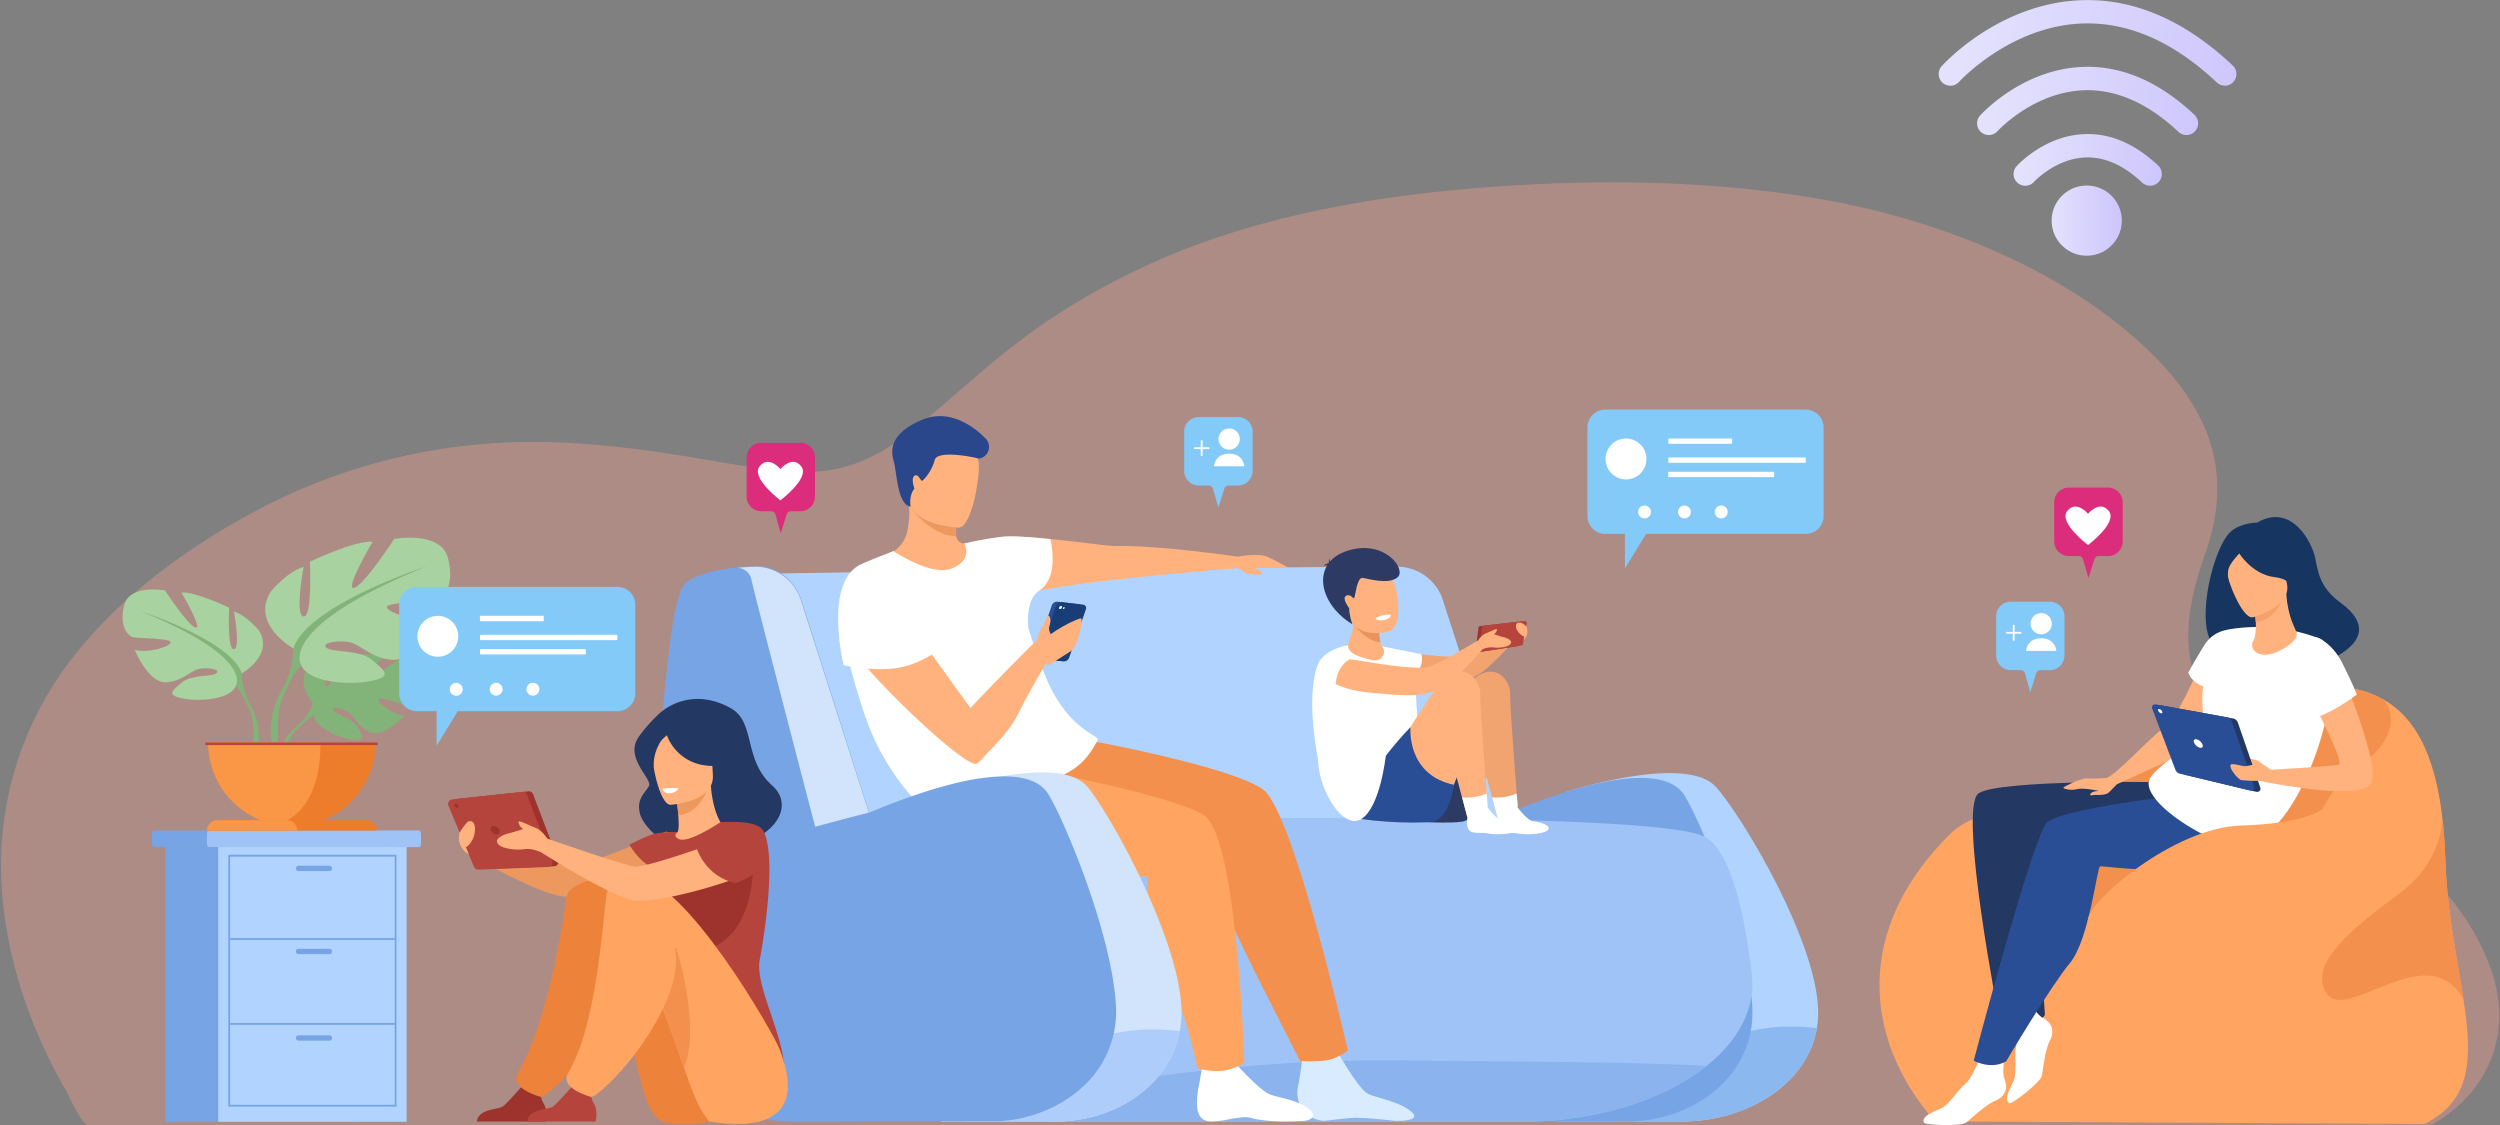 <svg id="Layer_1" data-name="Layer 1" xmlns="http://www.w3.org/2000/svg" xmlns:xlink="http://www.w3.org/1999/xlink" viewBox="0 0 942.93 424.48"><rect x="0" y="0" width="942.93" height="424.48" fill="#808080" stroke="none"/><defs><linearGradient id="linear-gradient" x1="773.97" y1="84.27" x2="800.45" y2="84.27" gradientTransform="rotate(7.97 787.458 84.338)" gradientUnits="userSpaceOnUse"><stop offset="0" stop-color="#e4e1fd"/><stop offset="1" stop-color="#cdc5fc"/></linearGradient><linearGradient id="linear-gradient-2" x1="759.45" y1="60.3" x2="815.34" y2="60.3" xlink:href="#linear-gradient"/><linearGradient id="linear-gradient-3" x1="745.71" y1="38.06" x2="829.07" y2="38.06" xlink:href="#linear-gradient"/><linearGradient id="linear-gradient-4" x1="731.25" y1="16.15" x2="843.54" y2="16.15" xlink:href="#linear-gradient"/><style>.cls-2{fill:#77a4e5}.cls-3{fill:#9fc3f7}.cls-4{fill:#b0d4ff}.cls-7{fill:#ffb27d}.cls-9{fill:#fff}.cls-10{fill:#f4904d}.cls-11{fill:#ffa561}.cls-12{fill:#ed985f}.cls-14{fill:#2a4e96}.cls-16{fill:#d2e3fc}.cls-18{fill:#f2a470}.cls-19{fill:#2c3a64}.cls-20{fill:#9e332e}.cls-21{fill:#b5453c}.cls-23{fill:#233862}.cls-24{fill:#ed833b}.cls-25{fill:#163560}.cls-27{fill:#82b378}.cls-28{fill:#a8d29f}.cls-29{fill:#ed7d2b}.cls-30{fill:#f99746}.cls-31{fill:#83caf9}.cls-32{fill:#db2d7c}</style></defs><path d="M912.27 424.48c4.89 0 5.16-.05 9.71-3.27 19.23-13.61 24.62-34.55 17.79-54.86-8.49-25.23-30.6-46-53.91-61.75-16.92-11.44-37.79-21-50.65-36.33-14.72-17.55-10.33-40.12-3.45-59.54 5.35-15.09 6.5-30.38.56-45.5-4.35-11.06-11.78-21-20.64-29.74C780.1 102.4 732.26 82.91 686.15 75c-36.11-6.21-73.39-7.28-110-5.35-35.78 1.88-71.9 6.46-106 16.45-31.69 9.3-60.8 23.69-86 42.85-13.45 10.12-25.38 21.6-38.43 32.09-12.23 9.83-25.28 17.35-42.46 16.9-16.76-.43-33.39-4.16-49.84-6.67-17.15-2.62-34.46-4.52-51.88-4.56a221.19 221.19 0 00-102.6 24.69c-26.91 14-52.26 32.51-70.23 55a127.09 127.09 0 00-28.28 83c.71 28.31 9.88 56.48 24.33 81.74 1.09 1.9 6.11 13.2 8.41 13.2z" fill="#f39e8f" opacity=".4"/><path class="cls-2" d="M158.79 315v2.74c0 1-.31 1.75-.69 1.75H58c-.38 0-.69-.79-.69-1.75V315c0-1 .31-1.75.69-1.75h100.1c.38 0 .69.75.69 1.75z"/><path class="cls-3" d="M158.79 315v2.74c0 1-.28 1.75-.63 1.75H78.67c-.35 0-.63-.79-.63-1.75V315c0-1 .28-1.75.63-1.75h79.49c.35 0 .63.75.63 1.75z"/><path class="cls-2" d="M62.37 319.49h71.08V423.1H62.37z"/><path class="cls-4" d="M82.29 319.49h71.08V423.1H82.29z"/><path class="cls-2" d="M149.55 417.37H86.11v-95h63.44zm-62.76-.68h62.08V323.1H86.79z"/><path class="cls-2" d="M86.45 353.83h62.76v.68H86.45zm0 32.02h62.76v.68H86.45zm37.81-57.31h-11.65a1 1 0 01-1-1 1 1 0 011-1h11.65a1 1 0 011 1 1 1 0 01-1 1zm0 31.32h-11.65a1 1 0 01-1-1 1 1 0 011-1h11.65a1 1 0 011 1 1 1 0 01-1 1zm0 32.64h-11.65a1 1 0 01-1-1 1 1 0 011-1h11.65a1 1 0 011 1 1 1 0 01-1 1z"/><path class="cls-4" d="M569.78 327.89c-1.1 2.61-11.67 5-27.34 7.17-2.76.38-5.68.75-8.74 1.11-53.35 6.28-199.47 9.79-208.48 7.94C312.78 341.55 288 216.39 288 216.39s72.92-1.26 130.83-1.88c19.81-.2 88.72-.73 101.5-.73 19.8 0 51.22 109.88 49.45 114.11z"/><path class="cls-4" d="M549.59 311.82s-22.38-85.75-24-93a5.66 5.66 0 00-5.17-4.67c3.93-.38 6.79-.41 6.79-.41a18.18 18.18 0 0117.12 13c5.42 16.9 16.19 49.36 26.31 81.1-.52-.01-21.05 3.98-21.05 3.98zm135.69 75.93c-3.57 21.51-26.91 35.25-50.86 35.25H587l3.68-124.28s45.28-14.76 56.65-1.77c10 11.39 37 56.44 38.38 83.1a35.86 35.86 0 01-.43 7.7z"/><path d="M685.28 387.75c-3.57 21.51-26.91 35.25-50.86 35.25h-23.27c15.52-9.93 29.55-40.4 74.13-35.25z" fill="#8bb9ef"/><path class="cls-2" d="M559.38 310.86s64-30.71 76.1-10.65c6.43 10.65 24.14 53.14 25.45 79.8 1.27 25.91-22.61 42.99-47.16 42.99h-43.62z"/><path class="cls-3" d="M643.68 402c-.71.57-1.44 1.13-2.18 1.68-9.24 6.81-21.3 12.23-35.08 15.59a138.21 138.21 0 01-33.76 3.79H396.38l-2-10.22-17.81-103s246.59-5.55 266.64 5.9c9.31 5.31 14.59 27.32 17.52 51.58 1.58 12.97-5.03 25.09-17.05 34.68z"/><path d="M643.68 402c-.71.57-1.44 1.13-2.18 1.68-9.24 6.81-21.3 12.23-35.08 15.59a138.21 138.21 0 01-33.76 3.79h-176.3l-2-10.22c34.49-6.66 82.22-13.43 132-12.91 47.64.56 87.41.49 117.32 2.07z" fill="#8bb3ee"/><path class="cls-7" d="M474.91 215.14a9.21 9.21 0 01-1.78-.92h13s-5-2.82-8.22-4.26-11.18 0-11.18 0-29.38-4.37-45.85-4c-4.42.11-35.85-5-44.9-3.2-4.77 1-9.1 1.71-11.88 2.17a3 3 0 01-3.42-2.66 78.17 78.17 0 00-1.25-9.27l-11.05-5.35-5.56 3c.06.62.1 1.22.12 1.81a32.22 32.22 0 01-.76 8.12 12.08 12.08 0 01-8.73 9h-.06c8.29 7.14 50.45 19.57 51.16 15.92 1-4.9 82.19-11.22 82.19-11.22s2.27.85 2.83 1.66 5.09.69 5.94.81.39-1.3-.6-1.61z"/><path d="M503.74 395.44s8.56 15.45 12.36 17.2c3 1.38 11.17 2.75 15.72 6.25 5.27 4.06-3.86 3.84-5.87 3.84 0 0-10.21-1.21-15.05-1.11-2.79.06-11.09 1.11-11.09 1.11a10.46 10.46 0 01-10.31-12.37 1.16 1.16 0 010-.18c1.18-6 2.1-13.67 2.1-13.67z" fill="#d9ecff"/><path class="cls-9" d="M397 211.91c-.18 4-1.3 8.42-4.88 10.74-5.65 3.67-4.22 13.24-4.18 17L363.72 205a119.6 119.6 0 0114.74-2.59c4.88-.53 17.73.94 17.73.94a34 34 0 01.81 8.56zm69.32 189.58s8.54 9.4 12.33 11.15c2.71 1.24 10 2 14.35 5.12 4.59 3.33 1.08 5-1.59 5 0 0-12.2 1-20-1.22-2.12-.59-7.92.59-10 1.05a42.15 42.15 0 01-5.25.39c-4.74-.61-5-5.15-4.51-10a25.63 25.63 0 01.39-2.73c1.18-6 1.89-11.52 1.89-11.52z"/><path class="cls-10" d="M508.39 396.32a27.84 27.84 0 01-5.79 3.06c-4.27 1.42-12.23.76-12.23.76s-20.32-39.42-24.61-49.39c-4.07-9.46-7.47-30.18-7.47-30.18-3.1-.17-26.32 3.12-46.71.91-10.85-1.17-20-3.85-23.14-9.33-9-15.78 19.67-33.38 19.67-33.38s56 10.09 68.27 19c11.62 8.49 32.01 98.55 32.01 98.55z"/><path class="cls-11" d="M469.36 401a31.88 31.88 0 01-7.16 2.76 26.43 26.43 0 01-10.64-.84s-3.12-18.89-15.94-49.1c-3.21-7.58-2.72-23.13-3.15-23.32 0 0-70 .6-78.15-15.13-1.32-2.55-2.79-9.74-2.62-12.08.85-12.43 17-17.23 17-17.23s73 12.91 85.52 21.52S469.36 401 469.36 401z"/><path class="cls-9" d="M414 279.28c-4.25 7.6-8.68 13.6-25 16.42-20.52 3.55-31.76 7.89-37.45 9.61-4.34 1.31-16.84-14.61-22.79-28.82-5.77-13.75-10.67-35.19-10.71-36.84C317.58 214.11 337 208 337 207.91s14.42 9.8 22.27 6.4 4.55-9.14 4.45-9.31l20.81 20.43s4.69 17.94 10.34 30.95c8.56 19.73 20.3 20.82 19.13 22.9z"/><path class="cls-12" d="M359.41 193a78.17 78.17 0 011.25 9.27c-9.38-.31-16.81-10-16.86-10.65 1.13-.6 2.27-2.75 4.56-4z"/><path class="cls-7" d="M361.6 199s-19.74-.57-19.2-12.85-1.65-20.64 11-20.8 14.87 4.64 15.68 8.78-2.33 24.69-7.48 24.87z"/><path d="M343.46 191.1s-.79-4.08 1.43-6.78c0 0-1.45-4 .08-4.91s2.36 2.52 3 1.87a16.85 16.85 0 004.55-7.69c.9-4 14.6-1.19 16.22-.72a2 2 0 001 0 4.49 4.49 0 001.8-7.68 4.63 4.63 0 01-.45-.42c-1.45-1.47-11.53-11.3-23.06-6.52s-12.38 10.7-11 15.5 1.31 16.39 6.43 17.35z" fill="#2b478b"/><path class="cls-7" d="M317.09 230.05s-2.75 4.38 5.2 15.89 42.8 44.81 46.28 42 7.82-7.14-.25-17.83-33.91-47.29-33.91-47.29z"/><path class="cls-9" d="M353.51 245.82c-6.58 3.67-11.41 6.6-21.48 6.58a67.74 67.74 0 01-13.83-1.5s-7.78-31.66 6.77-38.18c5-2.24 12-4.81 12-4.81s28.32 31.34 16.54 37.91z"/><path class="cls-14" d="M399.57 249.29l-8.19-.95a1.28 1.28 0 01-.94-1.85l6.25-18.07a2.14 2.14 0 012.09-1.49l8.2.95c.84.09 1.26.92.94 1.85l-6.25 18.07a2.16 2.16 0 01-2.1 1.49z"/><path d="M401.18 249.48l-8.19-.95a1.28 1.28 0 01-.94-1.85l6.24-18.07a2.17 2.17 0 012.1-1.5l8.19.95a1.29 1.29 0 01.95 1.85L403.28 248a2.16 2.16 0 01-2.1 1.48z" fill="#193d77"/><path class="cls-9" d="M399.5 229.08a.79.79 0 01.74-.53c.28 0 .4.32.26.65a.78.78 0 01-.74.52c-.28-.03-.39-.32-.26-.64zm1.44.23a.48.48 0 01.44-.32c.17 0 .24.2.16.39a.48.48 0 01-.44.31c-.17-.02-.24-.19-.16-.38z"/><path class="cls-7" d="M392.44 240s-25.61 25.55-28.72 29.7 2.79 18.47 3.82 18.36 12.55-10.52 16.71-19.2 11.81-21.25 11.81-21.25z"/><path class="cls-7" d="M395.78 250.82s5.35-3.53 8.1-5.21 5-12.58 3.75-12.4-11.88 4.79-15.43 10.08 3.58 7.53 3.58 7.53z"/><path class="cls-7" d="M390.72 244.17s1-3.8.85-4.43 2-3.86 2.48-5.06 1.08-3.07 1.72-2.23.47 2.55 0 3.85.75 3.35.75 3.35l-1.52 2.58z"/><path class="cls-16" d="M445 388.88c-3.81 20.86-24.92 34.12-46.55 34.12h-43.62l3.41-125.38s41.62-13.66 52.07-.67c9.16 11.39 34 56.44 35.3 83.1a38 38 0 01-.61 8.83z"/><path d="M445 388.88c-3.81 20.86-24.92 34.12-46.55 34.12h-34.9c16.33-10.45 38.33-39.22 81.45-34.12z" fill="#afcdfb"/><path class="cls-2" d="M420.08 389.75a38.26 38.26 0 01-12.24 20.67 48.15 48.15 0 01-12.39 7.95 53.72 53.72 0 01-18 4.49l-1 .06h-48.92l-13.53.14h-13.75a76.57 76.57 0 01-10.79-.78 50.69 50.69 0 01-12-3.23c-.65-.28-1.3-.56-1.93-.86s-1.27-.63-1.89-1a38.78 38.78 0 01-4.73-3 40.92 40.92 0 01-10.06-11.11 58.74 58.74 0 01-5.23-10.72 97.33 97.33 0 01-4.5-16.71q0-.22-.09-.48c-.52-2.87-1-5.9-1.36-9.08-.17-1.44-.34-2.92-.48-4.43q-.78-8-1-17.23v-1.98c-.11-4.9-.11-10 0-15.47q.06-3.56.18-7.27l.12-3.42q.34-8.64 1-18.12c.18-2.84.39-5.73.61-8.69q1.4-18.25 3.74-39.54c1.77-16.12 3.81-27.39 6.77-30 4.37-3.79 13.48-5.31 19.82-5.92 3.93-.38 6.79-.41 6.79-.41h2.11l.4.06.7.11.48.1.35.08.65.18.44.13.3.1a17.38 17.38 0 013.47 1.61 18.94 18.94 0 018.18 10.49c5.06 15.82 14.1 44.11 23.5 73.7.05.14.1.29.14.44l1.63 5.11.16.52.09.26 1.64-.69h.06c2.26-.94 4.81-2 7.56-3 1.42-.54 2.9-1.1 4.43-1.65 4.3-1.55 8.95-3.08 13.66-4.4 2.09-.59 4.19-1.14 6.28-1.62 2.69-.63 5.35-1.16 7.95-1.55h.23l.91-.13c1.84-.25 3.63-.43 5.36-.53 8.87-.51 16.21 1.15 19.57 6.73a106.77 106.77 0 014.86 9.55 306 306 0 0112.89 33.74c4 12.75 7.18 26 7.7 36.75a38.51 38.51 0 01-.84 10.05z"/><path class="cls-16" d="M307.45 311.82s-22.39-85.75-24-93a5.66 5.66 0 00-5.17-4.67c3.93-.38 6.79-.41 6.79-.41a18.18 18.18 0 0117.12 13c5.42 16.9 15.4 48.06 25.52 79.8-.52-.01-20.26 5.28-20.26 5.28z"/><path class="cls-18" d="M511.07 249.28s2.46 6.38 18.64 7.85 23.67 2.52 33.66-7.43a110.29 110.29 0 008.42-9l-1.74-3.3s-16.83 10.29-20.13 10.31c-20.49.2-40.5-9.08-38.85 1.57z"/><path class="cls-9" d="M520.26 243.59l15.87 3.13a7.83 7.83 0 01-2.92 8.06c-4.31 3.52-12.95-11.19-12.95-11.19z"/><path class="cls-18" d="M554.66 257.16s-29.15 40.38-22.37 46.46 12.91 5.1 19.64 3.8 15.67-34.73 15.14-38.71-4.38-16.19-12.41-11.55z"/><path class="cls-18" d="M554.66 257.16s.15 14.13 3.12 25.1 7 26.14 7 26.14h8s-3.39-41.5-3.19-46.57-5.81-13.43-14.93-4.67z"/><path class="cls-19" d="M543.28 274.24s-1.71 17.92 16.39 21.77c0 0-1.61 12.9-8.22 13.9s-28.3-.2-32.67-2.49c0 0 11.4-19.69 24.5-33.18z"/><path class="cls-9" d="M572.4 304.57s3.69 4.87 5.68 5.14 6.37 1.19 6 2.92-7.38 2.51-11.65 1.72-8.65 1.5-7.65-6l-2-7.62a18.79 18.79 0 009.25-1.45l.39 4.14zm-38.59-48.09c-.23-5.09-1.08-8.33-5.82-10.18-7-2.75-20.92-3.05-29.61 2.23-1.49.9-5.44 10.83-2.17 32.34 2.15 14.22 4.69 28.82 21.77 27.06s26.12-2.74 25.33-6.64-8-21.4-8.57-28.05c-.31-3.8-.67-11.15-.93-16.76z"/><path class="cls-7" d="M543.36 257.16s-29.15 40.38-22.36 46.46 12.91 5.1 19.63 3.8 15.67-34.73 15.14-38.71-4.39-16.19-12.41-11.55z"/><path class="cls-7" d="M543.36 257.16s.15 14.13 3.12 25.1 7 26.14 7 26.14h8s-3.38-41.5-3.18-46.57-5.83-13.43-14.94-4.67z"/><path class="cls-14" d="M532 274.24s-1.72 17.92 16.38 21.77c0 0-1.6 12.9-8.21 13.9s-28.3-.2-32.68-2.49c-.02 0 11.39-19.69 24.51-33.18z"/><path class="cls-9" d="M561.09 304.57s3.7 4.87 5.69 5.14 6.36 1.19 6 2.92-7.39 2.51-11.66 1.72-8.64 1.5-7.65-6l-2-7.62a18.79 18.79 0 009.25-1.45l.39 4.14z"/><path class="cls-20" d="M573.45 234.39l-15 1.72c-.44 0-.76.27-.8.52l-1.11 8.73c0 .38.57.67 1.22.57l14.59-2.25c.4-.07.69-.26.73-.49l1.52-8.2c.07-.38-.51-.68-1.15-.6z"/><path class="cls-21" d="M574.75 234.24l-15 1.72c-.44 0-.76.26-.8.52l-1.11 8.72c-.05.39.57.68 1.22.58l14.59-2.26c.4-.06.69-.25.73-.49l1.52-8.19c.1-.38-.51-.68-1.15-.6z"/><path class="cls-7" d="M575.64 236.26a4.26 4.26 0 00-2.32-1.43c-1.76-.22-1.83 1.6-1.09 2.92s2.48 2.52 2.8 2.29 1.38-2.49.61-3.78z"/><path class="cls-7" d="M575.64 236.26a4.39 4.39 0 01-.94 5.1zm-77.17 17.17s2.46 6.38 18.65 7.85 23.66 2.52 33.66-7.43a110.52 110.52 0 008.41-9l-1.74-3.3s-16.83 10.28-20.13 10.31c-20.49.19-40.49-9.08-38.85 1.57zm68.21-13.22c-.61-.12-1.92-.61-3.24-1a2.76 2.76 0 001-1.07c.23-.75.39-1-.4-.75s-3.55 1.5-3.55 1.5c-1.57.46-3 2.68-3 2.68l1.74 3.3a8.08 8.08 0 013.94-.7c1.74.32 5.76 0 6.63-1.42s-2.09-2.34-3.12-2.54z"/><path class="cls-9" d="M512.69 243.3s-5.35-1-11.72 2.86-4.51 13-4.51 13l7.43 2.78s-2.19-12.23 8.7-14.62z"/><path class="cls-7" d="M519.33 249a3.18 3.18 0 002.19-4.83 8.19 8.19 0 01-.86-2c-.06-.21-.11-.42-.16-.63a16.46 16.46 0 01-.18-5v-.36a17.31 17.31 0 01.41-2.28l-10-5.18a32.63 32.63 0 01-.29 7 27.63 27.63 0 01-2 7.09c-.31 4 4.45 4.87 8.46 6a5.4 5.4 0 002.23.21z"/><path d="M520.66 242.15c-4.26.38-10.17-6.43-10.17-6.43 4.35-.78 7.67-.24 9.83.8a16.17 16.17 0 00.19 5q.06.31.15.63z" fill="#e8945b"/><path class="cls-7" d="M523.28 238.36s-11.37 2.95-15.24-6.1c-4.19-9.76.48-16.84 4.34-17.3 7.7-.92 12.15 2 13.49 5.14s3.68 16.69-2.59 18.26z"/><path class="cls-9" d="M518.8 233.26s.47 1.17 3.47.53c0 0 2.52-.54 2.24-1.87a8.27 8.27 0 00-5.71 1.34z"/><path class="cls-19" d="M510.05 235.43s-1.32-3.91-1.15-6c0 0-2.94-3.79-1.21-4.72s2.65 1.31 3.05.88 1.05-7.86 3.14-7.62 9.85 2.69 13.26-.23-4.78-14.42-18.79-10.05-11.21 19.92 1.7 27.74z"/><path class="cls-19" d="M501.43 213.75a4.89 4.89 0 01.06-3.24 5.13 5.13 0 00.75 2.69c.76.8-.81.55-.81.55z"/><path class="cls-19" d="M501.73 212.43a2.82 2.82 0 00-2.56 1.12 2.25 2.25 0 012.45.06z"/><path class="cls-9" d="M522.67 285.06s-2.06 19.47-9.23 23.85-16.11-11.53-16.22-21.82 25.45-2.03 25.45-2.03z"/><g id="girl_2" data-name="girl 2"><path class="cls-23" d="M267.65 264.09a21.79 21.79 0 00-19.55 5.59 57.52 57.52 0 00-7.12 8.14c-5.73 8 5.24 15.93 3.78 18.64s-4.84 4.85-3.36 10.51 11.24 13 14.42 13.33c32.24 3.31 46.23-14.46 35.45-24s-6.38-23.48-15.13-28.88a27 27 0 00-8.49-3.33z"/><path class="cls-12" d="M251.25 313.66s-30.36 13.23-35.87 13-39.47-10.34-39.47-10.34l.86 5.84s26.21 15.08 35.37 15.93S252 330 255 328.09s4.91-12.52-3.75-14.43z"/><path class="cls-7" d="M247.56 328.1a29.25 29.25 0 0010.21 4.35c15.74 3.63 21.77-9.66 24-18.79a13.51 13.51 0 00-5.33-1.64c-1.14-.13-2.33-.22-3.32-.27-1.77-1.36-4.4-6.89-5-15.49l-.74.19-12.4 3.4s.57 3.94.85 7.67c.22 2.91.25 5.7-.3 6.38l-1.55.35a80.8 80.8 0 00-6.42 13.85z"/><path class="cls-12" d="M255 299.85s.57 3.94.85 7.67c7-.71 10.29-7.39 11.55-11.06z"/><path class="cls-7" d="M252.93 303.55s16.67-.92 15.94-11.29.92-17.49-9.75-17.34-12.47 4.26-13.07 7.78 2.52 20.82 6.88 20.85z"/><path class="cls-23" d="M246.14 276.89c2.35-3.3 4.34-2.76 5.5-1.9a11.68 11.68 0 0115.14 1.33 19.89 19.89 0 007.32 11.24s-3 2.36-10 .79a17.71 17.71 0 01-12.58-11.05c-1 1-2.18 1.61-3.12 3.75a16.43 16.43 0 00-1.84 8.19s-3.95-7.39-.42-12.35z"/><path class="cls-21" d="M286.55 362c1.51-7.7 6.42-38.46 1.51-48.35-1.77-3.56-8.69-3.88-16.28-3.57-2.36 1.53-11.36 7.29-15.06 6.57l-.21-.05c-1.74-.43-2.39-1.66-.94-2.71a33.35 33.35 0 00-8.43.52c-2.64.49-9.75 4.17-9.75 4.17s3.58 6.47 8.86 8.71c-.9 8 .44 11.58 8.77 30.14 7 15.68-1 29.81-1 29.81s41.47 33.33 41.7 16.36c.22-12.77-11.09-31.75-9.17-41.6z"/><path class="cls-24" d="M252 423.5a7.72 7.72 0 01-5.55-3.38l-.64-1c-4.72-7.14-6.55-29-17.17-52.33-2.59-5.68-11.87-6.7-14.4-13.11 0 0-6.23-20.8 11.92-21.41s48.62 57.86 49.1 64c.49 5.96 12.02 31.21-23.26 27.23z"/><path class="cls-20" d="M179.87 423h25.84s1-4.12-.73-6.93c-1.51-2.48-.93-3.89.18-5.94a10.24 10.24 0 01-4.35.82 9.07 9.07 0 01-3.84-1.36c-1.11 1.27-5.88 6.67-7.36 7.74-1.69 1.23-9.22.8-9.74 5.67zm103.96-101.28s3.36 30.59-18.45 37-28-28.15-10.39-30.63a170 170 0 0028.84-6.37z"/><path class="cls-24" d="M213.67 338.31c-1.55 11.67-7.63 48.48-18.35 66.44-3.45 5.79 8.71 9 8.77 9 1.63-.43 4.35-3 5.6-4.16 8.7-7.84 26.37-30 26.37-47.84 0-8.68.15-25.26-6.16-29.47-3.9-2.58-15.61 1.4-16.23 6.03z"/><path class="cls-11" d="M267.43 423s-1-1.33-2.63-3.87c-2-3-4.19-8.93-6.85-16.52-2.81-8-6.13-17.77-10.29-28q-1.92-4.72-4.09-9.52c-2.58-5.67-9.7-4.89-12.23-11.3 0 0-9.87-22.24 8.28-22.86s52.65 59.5 54.63 65.32c2.17 6.41 12.75 32.87-26.82 26.75z"/><path class="cls-21" d="M198.84 423h25.83s1-4.12-.73-6.93c-1.5-2.48-.92-3.89.19-5.94a10.27 10.27 0 01-4.35.82 9.15 9.15 0 01-3.85-1.36c-1.11 1.27-5.87 6.67-7.36 7.74-1.69 1.23-9.21.8-9.73 5.67z"/><path class="cls-10" d="M258 402.63c-2.81-8-6.13-17.77-10.29-28 1.09-7.73 3.43-14.49 7.36-17.21-.07.02 9.5 29.58 2.93 45.21z"/><path class="cls-11" d="M228.75 337.48c-1.55 11.67-3.74 49.31-14.46 67.27-3.46 5.79 8.7 9 8.77 9 1.63-.43 4.35-3 5.6-4.16 8.7-7.84 26.36-30 26.36-47.84 0-8.68-10.18-24.56-16.49-28.78a6.36 6.36 0 00-9.78 4.51z"/><path class="cls-20" d="M172.82 301.27l26.46-2.81a1.72 1.72 0 011.78 1.09l9.47 24.88a1.71 1.71 0 01-1.53 2.31l-26.26 1.06a1.71 1.71 0 01-1.64-1.05l-9.67-23.12a1.71 1.71 0 011.39-2.36z"/><path class="cls-21" d="M170.53 301.51L197 298.7a1.7 1.7 0 011.77 1.09l9.47 24.88a1.71 1.71 0 01-1.54 2.33l-26.25 1a1.71 1.71 0 01-1.65-1l-9.67-23.12a1.71 1.71 0 011.4-2.37z"/><path class="cls-20" d="M185.19 313.13a1.09 1.09 0 011-1.61 2.56 2.56 0 012.2 1.61 1.09 1.09 0 01-1 1.6 2.56 2.56 0 01-2.2-1.6zm-13.87-9.27c-.16-.44.06-.79.5-.79a1.24 1.24 0 011.08.79.54.54 0 01-.51.79 1.24 1.24 0 01-1.07-.79z"/><path class="cls-7" d="M281.8 313.66s-36.67 13.5-42.18 13.23c-3.56-.18-33.17-10.59-33.17-10.59l-2.65 5s28.81 18.52 36.73 18.43c15.64-.19 42-9.78 45-11.67s4.92-12.49-3.73-14.4zm-75.35 2.64s-2.65-4.09-5.3-4.21-7.22 1.8-8.78 2.11-6 1.74-4.69 3.9 7.46 2.65 10.1 2.17 6 1.06 6 1.06z"/><path class="cls-7" d="M201.87 312.22s-4.21-1.93-5.41-2.29-1 0-.6 1.14 2.52 2.23 2.52 2.59 3.49-1.44 3.49-1.44zm-28.62 1.92s2.65-4.2 3.52-4.37c2.65-.53 2.65 3 2.09 5.21-.6 2.41-2.64 4.69-3.21 4.49s-3.02-3.12-2.4-5.33z"/><path class="cls-7" d="M173.15 315a7 7 0 003.62 7.16l-1.32-3.24z"/><path class="cls-9" d="M249.8 297.58s1.58-.62 6-.26c0 0-.24 1.73-3.51 1.9a2.62 2.62 0 01-2.49-1.64z"/><path class="cls-21" d="M262.91 320.32s3.28 10.38 14.54 12.74c0 0 18.6-5.73 9.34-18.4 0 0-9.16-6.8-23.88 5.66z"/></g><path class="cls-11" d="M914.35 423.94l-184.6-1c-27.4-31.55-30.28-73.17 6.33-108.9 4.61-4.49 13.42-7.66 22.92-9.89 17.52-4.1 37.36-5 37.52-5.07s10.51-8.45 16.81-16c19.57-23.54 36.15-21.46 36.15-21.46 19.88-3.8 36.84-4.88 49.38 2.15 11.62 6.53 19.46 20 22.33 44.79.55 4.69.91 9.78 1.1 15.3.65 20.09 4.56 38 6.86 53.12 3.34 21.94 3.32 38.13-14.8 46.96z"/><path class="cls-10" d="M888.93 289c-12.07 6.53-13.48 28.16-32.37 33.69s-50.92 4.91-69.15 24.57c-17.59 19-36.77-29.49-28.41-43.07 17.52-4.1 37.36-5 37.52-5.07s10.51-8.45 16.81-16c19.57-23.54 36.15-21.46 36.15-21.46 19.88-3.8 36.84-4.88 49.38 2.15 6.36 6.94 2.14 18.64-9.93 25.19z"/><path class="cls-23" d="M814.9 295s-60.51-1-68.58 4.18 8.07 87.12 8.07 87.12 15.65.5 16.89-3.64c0 0-2.81-38.42-.35-45.06s.94-15.83.94-15.83 30.61 4.67 40.33 2.37 2.7-29.14 2.7-29.14z"/><path class="cls-7" d="M829 252.65s-8.57 19.82-12.73 21.92-19.23 19.32-22.45 19 3.76 2.63 3.76 2.63 26.3-12 27.83-12.79 9.61-14 10.73-20.67-7.14-10.09-7.14-10.09z"/><path class="cls-9" d="M757.7 382.09s3.44 9.23 2.71 12.65.45 10.05-.95 13-3.9 7.28-1.5 8.37c.91.41 11.51-7.8 12.11-10.23s1.08-9.58 3.11-13.46.33-7-2.6-8.45-7-9.25-7-9.25z"/><path class="cls-9" d="M747.42 397.28s-3.31 9.26-6.08 11.41-6.14 8-9.13 9.33-7.67 3-6.54 5.42c.43.91 13.83 1.46 15.85 0s7-6.62 11.07-8.28 4.77-5.15 3.46-8.13.6-11.6.6-11.6z"/><path class="cls-25" d="M846.43 243.9c-1.23-1.42 18.24-7.23 22.35 8.75 0 0 35.84-9.43 13.87-25.44-7.61-5.55-8.36-11.44-9.45-16.84s-8.65-20.92-21.87-13.26c0 0-6 0-9.85 3.3-8.7 7.5-18.32 55.26 4.95 43.49z"/><path class="cls-14" d="M840.17 297.84s-62.76 6.21-68.3 12.6-27.44 89.61-27.44 89.61 6.39 3.59 12.22.27c0 0 16.68-28.21 24.05-37.06s10.2-36.22 11.42-36.5 40.51 5.6 54.09-4.75-6.04-24.17-6.04-24.17z"/><path class="cls-9" d="M875.28 241a65.35 65.35 0 00-33.94-3.72c-3.88.61-7.37 1.88-10.16 6.44-3.94 6.44-5.78 9.9-5.78 9.9s.37 3 5.71 5.39c-1.47 5.34 1.29 14.7-1.29 18.32s-18.55 12.56-19.36 17.56c-1.47 9.19 27.18 25.93 35.75 24.17 24.64-5.06 41.55-70.99 29.07-78.06z"/><path class="cls-25" d="M866.86 222.05s3-5.8 3.38-10.56c.28-3.4-2.55-15.65-14.85-12.73a17 17 0 00-6.78 3.3c-2.54 2.08-6.08 6.38-.73 16.8l1.47 3.55z"/><path class="cls-7" d="M850 241.58c-1.25 1.31-.77 5.67 5 5.36 3.82-.21 12-4.9 11.26-8.17-.36-1.55-3.28-5.56-3.94-14.76l-.7.19-11.62 3.24s.55 3.71.82 7.22c.18 2.95-.35 6.34-.82 6.92z"/><path d="M850 227.44s.55 3.71.82 7.22c6.62-.69 9.66-7 10.84-10.46z" fill="#f4a269"/><path class="cls-7" d="M849.69 232.83S865 229 862.45 219.57s-2.23-16.34-12.08-14.31-10.78 6.13-10.71 9.49 6 18.82 10.03 18.08z"/><path class="cls-25" d="M843.38 206.87s5.1 9.77 14.75 10.85c5.66.63 7.2 4.36 7.2 4.36s-1.67-10.66-4.49-17.18c0 0-15.72-4.15-17.46 1.97z"/><path class="cls-25" d="M845.13 208.16s-3.35 3.4-4.39 5.8c-1.53 3.56 1.42 11.06 2.64 12.68 0 0-7.06-12.06-4.67-17.27 2.53-5.52 6.42-1.21 6.42-1.21z"/><path class="cls-7" d="M798.36 295.86s-3 3.21-3.41 3.38c-2 .93-4.55.38-5.77.68s-1-.45-.11-1.07 3.13-.37 2.22-.6-5.82-1.15-7.67-.66c-2.93.77-5.23-.16-5.41-.46s6.69-3.63 8.65-3.51 7.6-.14 7.6-.14zM880.42 247s18.79 42.78 13.52 49-41.64-1.47-41.64-1.47l1.14-4s26.79-1.55 28.7-2.09c2.74-.76-13.48-30.78-13.48-30.78z"/><path class="cls-9" d="M873.38 240.29c.46 0 6.11 1.89 10.15 9.94s5.4 11.74 5.4 11.74-17.73 13.67-24.75 8.6 2.71-30.46 9.2-30.28z"/><path class="cls-7" d="M856.56 290.37s-3-2-4.26-3.07-8.34-2-8.34-1.26 4.14 1.71 4.59 2.43 3 3.7 5.14 3.7a3.08 3.08 0 002.87-1.8z"/><path class="cls-23" d="M815.58 266.12l26.71 4.88a2.35 2.35 0 011.74 1.45L852.5 297c.37 1.08-.46 1.9-1.63 1.62l-26.43-6.34a2.34 2.34 0 01-1.61-1.38l-8.75-23.05a1.23 1.23 0 011.5-1.73z"/><path class="cls-14" d="M813.26 265.69l26.74 4.86a2.33 2.33 0 011.74 1.45l8.47 24.54c.37 1.07-.46 1.89-1.63 1.61l-26.43-6.34a2.35 2.35 0 01-1.61-1.37l-8.75-23.06c-.43-1.05.32-1.89 1.47-1.69z"/><path class="cls-9" d="M827.51 280c-.29-.87.2-1.38 1.1-1.13a3.44 3.44 0 012.13 2c.29.87-.2 1.38-1.09 1.13a3.48 3.48 0 01-2.14-2zM814 268c-.14-.42.1-.67.54-.55a1.7 1.7 0 011 1c.15.43-.09.68-.53.56A1.71 1.71 0 01814 268z"/><path class="cls-7" d="M852.3 294.52a54.79 54.79 0 01-6.9-.28c-1.39-.33-4.91-4.73-4-5.83.59-.69 3.89.57 5.46.57s5.66-2.26 8.44 2.4c.36.52-3 3.14-3 3.14z"/><path class="cls-11" d="M876 305.1s-6 5.55-30.84 6.27-57.39 28.11-57.72 35.87 50 19.71 50.81 18.6 32-27.79 32-27.79z"/><path class="cls-10" d="M929.15 377c-13.33-24.15-44 9-51.57-2.25S888.39 349.23 905 337c16.25-12 16.22-27.77 16.21-28.41.55 4.69.91 9.78 1.1 15.3.63 20.11 4.54 37.95 6.84 53.11z"/><path class="cls-27" d="M118.06 265.31s-7.69-9-.47-14.68c0 0 5.27-3.19 9.57-2.93 0 0-6.09 10.21-4.12 11.23s6-11.87 6-11.87 12-1.17 15.86.69c0 0-10.25 8.39-8.09 8.89S150 248.9 150 248.9s11.16 1.9 10.57 8.72-4.45 8.91-6.14 8.73-11.58-4-11.8-2.57 5.74 5.91 9.91 6.13c0 0-7.87 8.68-13.1 6.17s-5.68-6.48-8.94-8-6-1.48-4.7 0 7.25 3 9.11 6.29 3.54 5.53-1.87 4.71-14.22-4.77-14.6-9.31z"/><path class="cls-27" d="M155.09 257.8s-30.33-1.17-37 7.51a21.92 21.92 0 01-6 8.47l-.71 1.94s5.26-5.54 7.14-5.88c-.07 0-3.02-10.75 36.57-12.04z"/><path class="cls-27" d="M112 273.78a19.06 19.06 0 00-7 13.42l1.18.11s2.08-8.9 5.84-12.38-.02-1.15-.02-1.15z"/><path class="cls-28" d="M91.16 254s12.24-6.85 6.53-16.16c0 0-4.57-5.71-9.46-7.17 0 0 2.61 13.86 0 14.19s-1.8-15.66-1.8-15.66-12.89-6.2-18-5.71c0 0 8 13.54 5.39 13.21s-11.59-14-11.59-14-13.21-2.45-15.34 5.38 1.31 11.75 3.27 12.24 14.52.33 14.19 2-8.81 4.24-13.54 2.77c0 0 5.22 12.89 12.07 12.24s9-4.89 13.22-5.22 7.34.82 5.22 2-9.3.37-12.72 3.29-6.2 4.7.16 6 17.78.49 20.07-4.41z"/><path class="cls-27" d="M53 230.52s34.27 11.1 38.18 23.5a26 26 0 003.27 11.91v2.45s-3.59-8.32-5.55-9.47c-.02 0 7.65-10.77-35.9-28.39z"/><path class="cls-27" d="M94.43 265.93a22.6 22.6 0 012.27 17.79l-1.36-.36s1.32-10.76-1.45-16.17.54-1.26.54-1.26z"/><path class="cls-28" d="M110.63 244.57s-16.13-9-8.6-21.3c0 0 6-7.52 12.47-9.46 0 0-3.44 18.28 0 18.71s2.37-20.65 2.37-20.65 17-8.17 23.66-7.52c0 0-10.54 17.85-7.1 17.42s15.27-18.5 15.27-18.5 17.42-3.23 20.22 7.1-1.72 15.48-4.3 16.13-19.14.43-18.71 2.58 11.61 5.59 17.85 3.66c0 0-6.89 17-15.92 16.13S136 242.42 130.42 242s-9.68 1.07-6.88 2.58 12.26.49 16.77 4.33 8.18 6.21-.21 7.93-23.45.64-26.46-5.81z"/><path class="cls-27" d="M161 213.6s-45.17 14.62-50.33 31a34.25 34.25 0 01-4.3 15.7v3.22s4.73-11 7.31-12.47c-.04-.05-10.15-14.23 47.32-37.45z"/><path class="cls-27" d="M106.33 260.27s-7 10.58-3 23.45l1.79-.48s-1.74-14.18 1.9-21.31-.69-1.66-.69-1.66z"/><path class="cls-29" d="M141.69 280.05a31.6 31.6 0 11-63.2 0z"/><path class="cls-30" d="M120.89 280.05c0 11.83-2.84 23.89-12.48 29.3-1.6.9-7-.07-8.72.54a31.61 31.61 0 01-21.2-29.84z"/><path class="cls-29" d="M142.12 313.25H78.05a3.91 3.91 0 013.9-3.9h56.28a3.9 3.9 0 013.89 3.9z"/><path class="cls-30" d="M112.1 313.25h-34a3.91 3.91 0 013.9-3.9h26.26a3.9 3.9 0 013.84 3.9z"/><path class="cls-21" d="M77.45 280.05h64.96v.97H77.45z"/><path class="cls-31" d="M232.88 221.36h-75.6a6.72 6.72 0 00-6.73 6.72v33.43a6.73 6.73 0 006.73 6.73h7.4v13l8-13h60.21a6.72 6.72 0 006.72-6.73v-33.43a6.72 6.72 0 00-6.73-6.72z"/><path class="cls-9" d="M172.85 240a7.71 7.71 0 10-7.71 7.71 7.71 7.71 0 007.71-7.71zm8.51-7.74h23.41a.32.32 0 01.32.32V234a.32.32 0 01-.32.32h-23.41a.31.31 0 01-.36-.32v-1.39a.32.32 0 01.36-.35z"/><rect class="cls-9" x="181.04" y="239.42" width="51.84" height="2.02" rx=".32"/><rect class="cls-9" x="181.04" y="244.81" width="39.93" height="2.02" rx=".32"/><path class="cls-9" d="M174.51 260a2.43 2.43 0 10-2.42 2.42 2.42 2.42 0 002.42-2.42z"/><circle class="cls-9" cx="187.14" cy="259.97" r="2.43" transform="rotate(-87.96 187.13 259.963)"/><path class="cls-9" d="M201 262.39a2.43 2.43 0 10-2.43-2.42 2.42 2.42 0 002.43 2.42z"/><path class="cls-31" d="M681.06 154.49h-75.59a6.73 6.73 0 00-6.73 6.73v33.43a6.72 6.72 0 006.73 6.72h7.4v13l8-13h60.2a6.72 6.72 0 006.73-6.72v-33.43a6.73 6.73 0 00-6.74-6.73z"/><path class="cls-9" d="M621 173.1a7.71 7.71 0 10-7.71 7.72 7.71 7.71 0 007.71-7.72zm8.55-7.71H653a.31.31 0 01.31.31v1.39a.31.31 0 01-.31.31h-23.45a.32.32 0 01-.32-.32v-1.39a.31.31 0 01.32-.3zm0 7.16h51.21a.31.31 0 01.31.31v1.39a.31.31 0 01-.31.31h-51.21a.32.32 0 01-.32-.32v-1.39a.31.31 0 01.32-.3zm0 5.39h39.3a.31.31 0 01.31.31v1.39a.32.32 0 01-.32.32h-39.3a.32.32 0 01-.32-.32v-1.39a.32.32 0 01.33-.31zm-6.85 15.16a2.43 2.43 0 10-2.42 2.43 2.42 2.42 0 002.42-2.43z"/><circle class="cls-9" cx="635.33" cy="193.1" r="2.43"/><path class="cls-9" d="M649.19 195.53a2.43 2.43 0 10-2.42-2.43 2.43 2.43 0 002.42 2.43z"/><path class="cls-32" d="M301.88 167h-14.73a5.55 5.55 0 00-5.55 5.55v14.73a5.54 5.54 0 005.55 5.55h3.73a1.66 1.66 0 011.59 1.2l2 7.09 2.24-7.13a1.66 1.66 0 011.58-1.16h3.55a5.54 5.54 0 005.55-5.55v-14.69a5.55 5.55 0 00-5.51-5.59z"/><path class="cls-9" d="M302.21 175.91c-3.39-4.38-7.86 1-7.86 1s-4.47-5.37-7.86-1 7.86 12.8 7.86 12.8 11.25-8.43 7.86-12.8z"/><path class="cls-32" d="M795.08 183.9h-14.73a5.55 5.55 0 00-5.55 5.55v14.73a5.54 5.54 0 005.55 5.55h3.73a1.65 1.65 0 011.58 1.2l2.05 7.09 2.24-7.13a1.64 1.64 0 011.57-1.16h3.56a5.55 5.55 0 005.55-5.55v-14.73a5.56 5.56 0 00-5.55-5.55z"/><path class="cls-9" d="M795.41 192.77c-3.39-4.38-7.86 1-7.86 1s-4.48-5.37-7.86-1 7.86 12.8 7.86 12.8 11.24-8.43 7.86-12.8z"/><path class="cls-31" d="M466.91 157.3h-14.73a5.54 5.54 0 00-5.55 5.55v14.73a5.55 5.55 0 005.55 5.55h3.73a1.65 1.65 0 011.58 1.19l2.05 7.1 2.24-7.13a1.64 1.64 0 011.57-1.16h3.56a5.56 5.56 0 005.55-5.55v-14.73a5.55 5.55 0 00-5.55-5.55z"/><path class="cls-9" d="M467.61 165.6a4 4 0 10-4 4 4 4 0 004-4zm-9.73 10.27h11.44s-.28-4.75-5.72-4.75-5.72 4.75-5.72 4.75zm-4.28-9.79v2.62h2.52v.67h-2.52V172h-.71v-2.64h-2.52v-.67h2.52v-2.62z"/><path class="cls-31" d="M773.17 226.93h-14.73a5.56 5.56 0 00-5.55 5.55v14.73a5.55 5.55 0 005.55 5.55h3.73a1.65 1.65 0 011.59 1.19l2 7.1 2.24-7.13a1.64 1.64 0 011.57-1.16h3.55a5.54 5.54 0 005.55-5.55v-14.73a5.55 5.55 0 00-5.5-5.55z"/><path class="cls-9" d="M773.88 235.24a4 4 0 10-4 4 4 4 0 004-4zm-9.73 10.27h11.44s-.29-4.76-5.72-4.76-5.72 4.76-5.72 4.76zm-4.28-9.8v2.62h2.52v.67h-2.52v2.64h-.71V239h-2.52v-.67h2.52v-2.62z"/><circle cx="787.21" cy="84.27" r="13.24" transform="rotate(-8.1 779.655 84.832)" fill="url(#linear-gradient)"/><path d="M810.93 70.05a4.38 4.38 0 01-3-1.2c-6.95-6.55-14.14-9.74-21.38-9.46-11.27.43-19.31 9.12-19.39 9.21a4.41 4.41 0 01-6.56-5.91c.42-.47 10.49-11.49 25.5-12.11 9.72-.41 19.11 3.58 27.89 11.85a4.41 4.41 0 01-3 7.62z" fill="url(#linear-gradient-2)"/><path d="M824.66 50.93a4.41 4.41 0 01-3-1.2C810.08 38.85 798 33.56 785.85 34.05c-19 .75-32.31 15.28-32.45 15.42a4.41 4.41 0 01-6.56-5.9c.64-.71 15.86-17.38 38.56-18.33 14.69-.62 28.91 5.46 42.29 18.07a4.41 4.41 0 01-3 7.62z" fill="url(#linear-gradient-3)"/><path d="M839.12 32.3a4.4 4.4 0 01-3-1.2c-16.4-15.45-33.54-22.94-51-22.23-27 1.09-46 21.76-46.21 22a4.41 4.41 0 01-6.56-5.9c.86-1 21.53-23.6 52.32-24.88 19.91-.84 39.24 7.45 57.45 24.61a4.41 4.41 0 01-3 7.63z" fill="url(#linear-gradient-4)"/></svg>